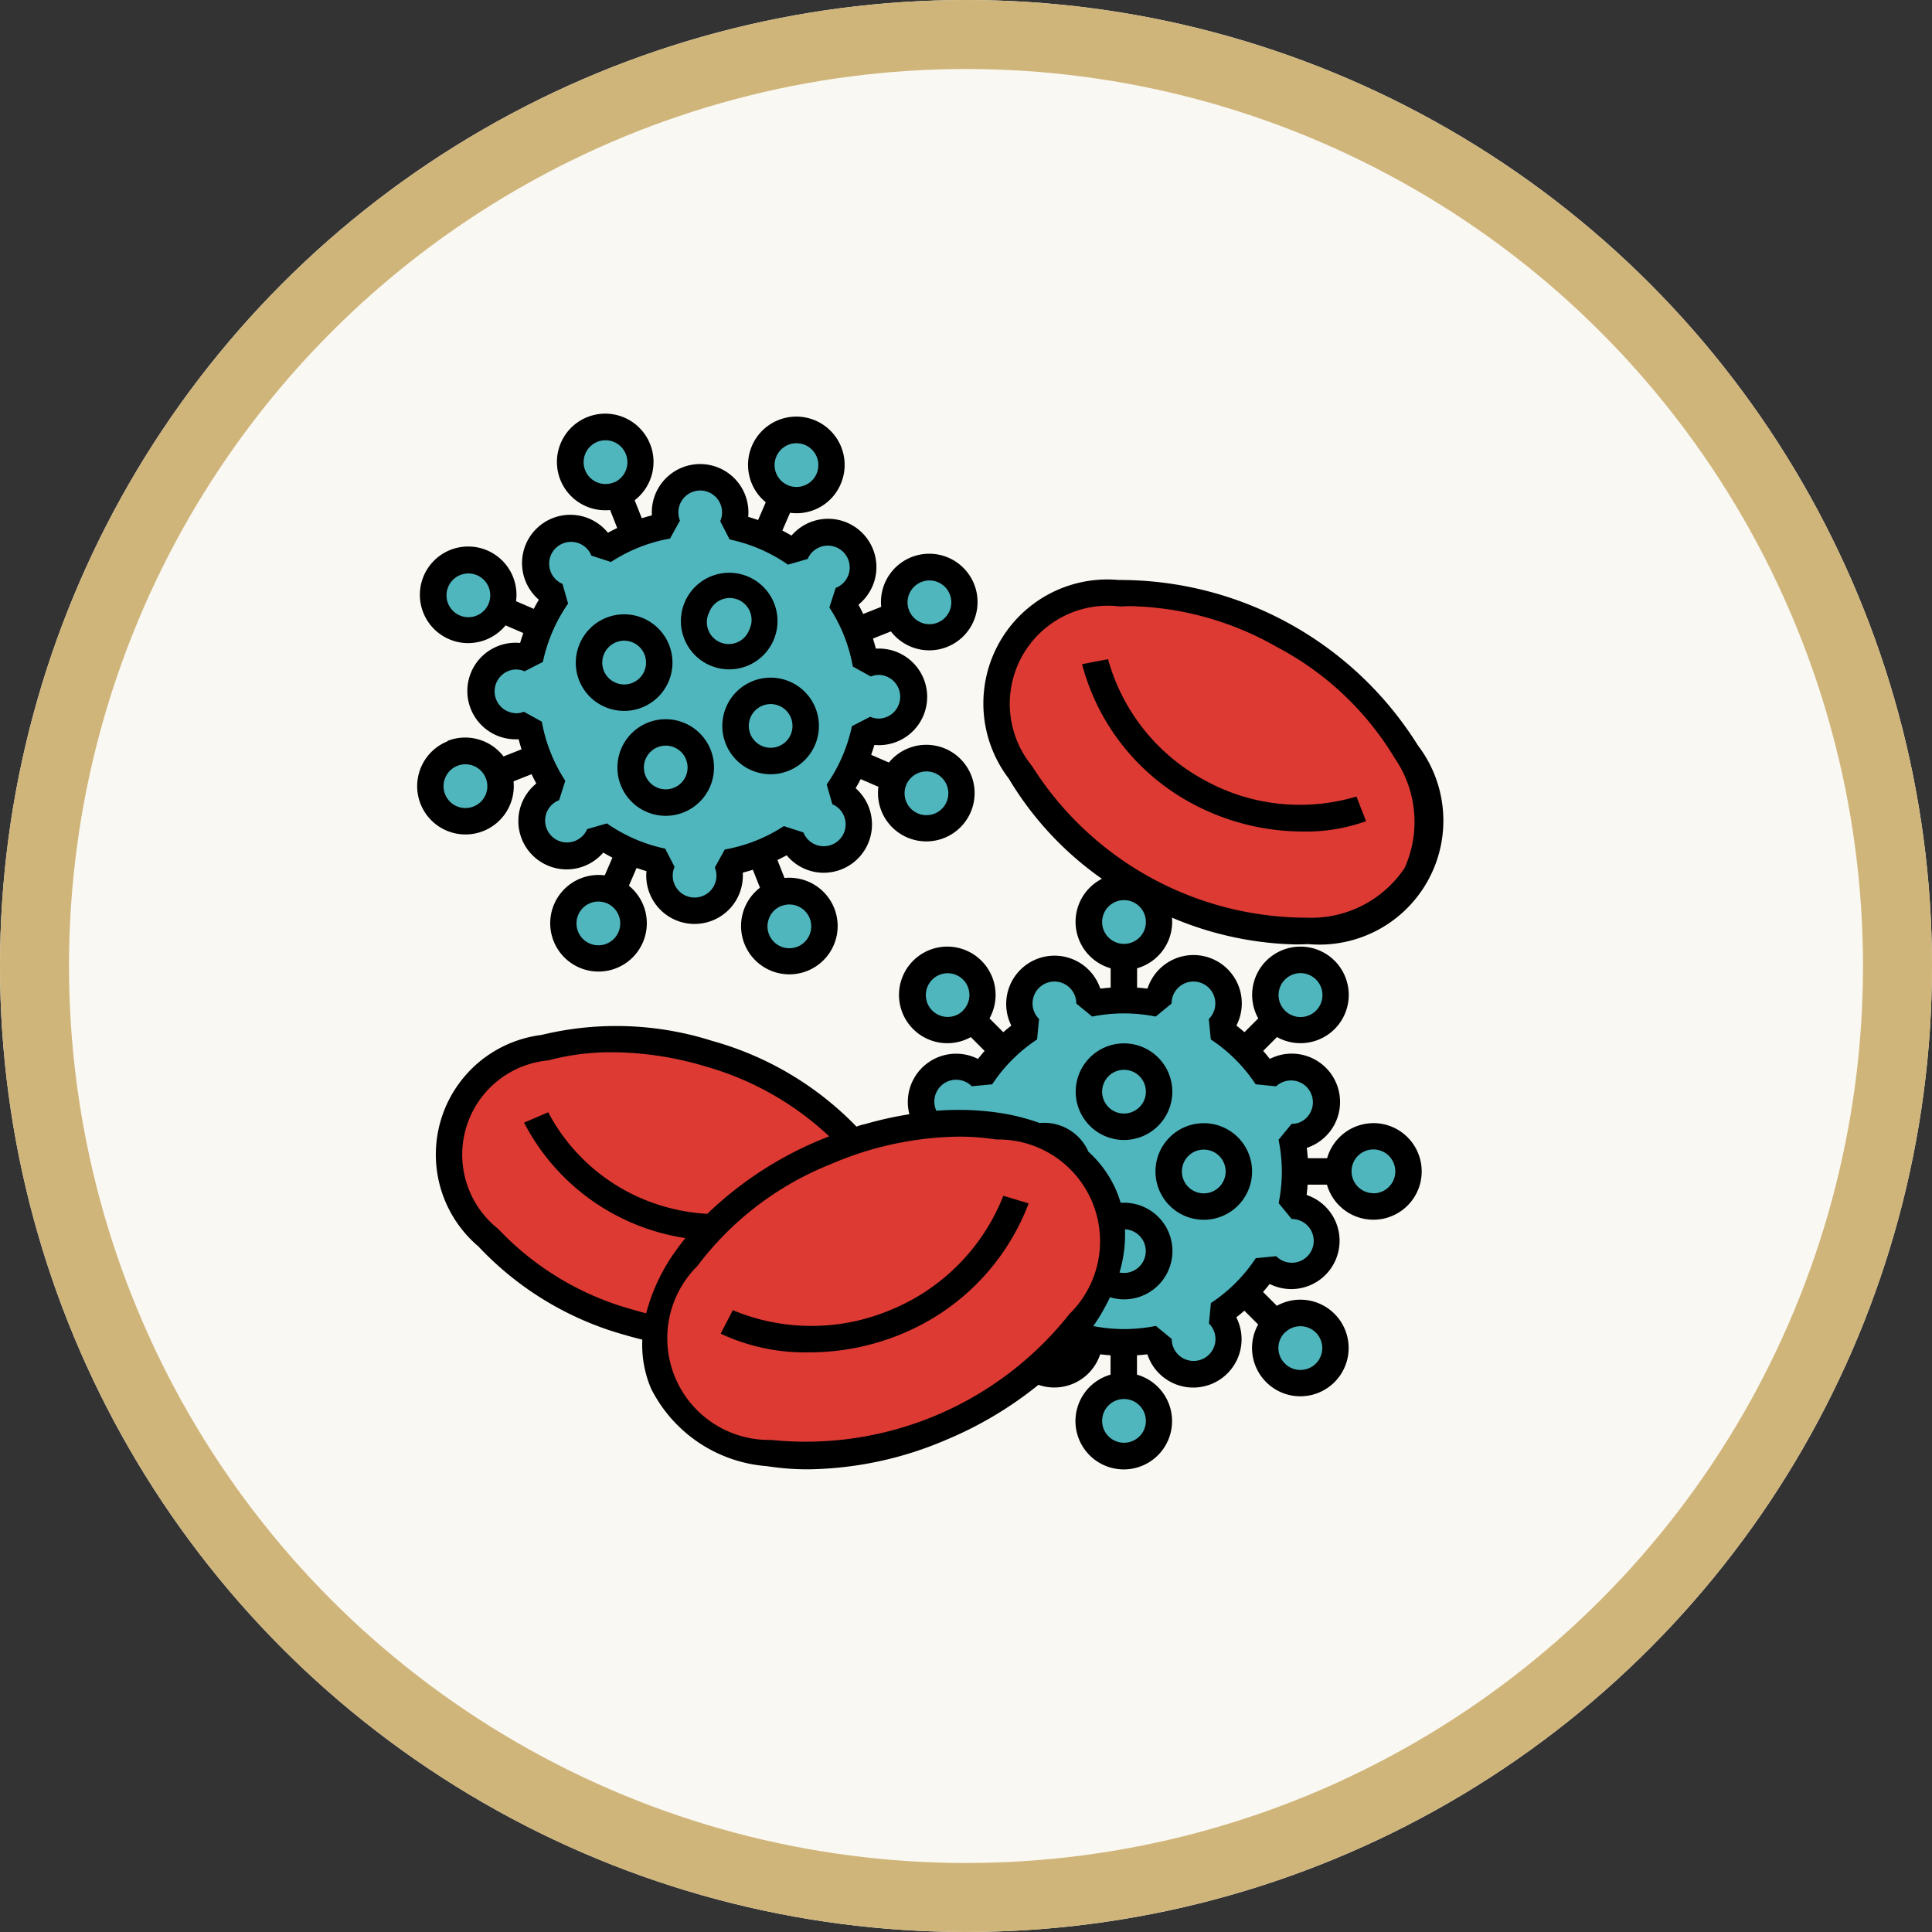<svg xmlns="http://www.w3.org/2000/svg" width="56" height="56" viewBox="0 0 56 56">
  <rect x="0" y="0" width="56" height="56" fill="#333333" stroke="none"/>
  <g id="Grupo_1130929" data-name="Grupo 1130929" transform="translate(-180 -3033)">
    <g id="Grupo_1106274" data-name="Grupo 1106274" transform="translate(0 6)">
      <g id="Elipse_12227" data-name="Elipse 12227" transform="translate(180 3027)" fill="#faf8f2" stroke="#d0b57a" stroke-width="2">
        <circle cx="28" cy="28" r="28" stroke="none"/>
        <circle cx="28" cy="28" r="27" fill="none"/>
      </g>
    </g>
    <g id="virus" transform="translate(171.149 3024.83)">
      <g id="Grupo_1130928" data-name="Grupo 1130928" transform="translate(20.85 20.17)">
        <g id="Grupo_1130870" data-name="Grupo 1130870" transform="translate(15.265 3.175)">
          <ellipse id="Elipse_12416" data-name="Elipse 12416" cx="4.193" cy="6.721" rx="4.193" ry="6.721" transform="translate(0 7.338) rotate(-61.051)" fill="#dc3a33"/>
          <g id="Grupo_1130869" data-name="Grupo 1130869" transform="translate(1.296 1.626)">
            <path id="Trazado_912745" data-name="Trazado 912745" d="M152.252,59.43a10.188,10.188,0,0,0-8.674-4.794,3.593,3.593,0,0,0-3.183,5.759,9.474,9.474,0,0,0,3.715,3.523A9.692,9.692,0,0,0,148.7,65.2q.187,0,.37-.01a3.593,3.593,0,0,0,3.183-5.759Zm-.381,3.549h0a3.254,3.254,0,0,1-2.842,1.446,9.43,9.43,0,0,1-7.964-4.4,2.843,2.843,0,0,1,2.554-4.621q.164-.009.332-.009a8.917,8.917,0,0,1,4.216,1.185,8.7,8.7,0,0,1,3.416,3.225A3.254,3.254,0,0,1,151.87,62.978Z" transform="translate(-139.714 -54.626)"/>
            <path id="Trazado_912746" data-name="Trazado 912746" d="M163.363,74.669a5.711,5.711,0,0,1-2.77-3.492l-.753.144a6.436,6.436,0,0,0,3.152,4.019,6.809,6.809,0,0,0,3.261.832,5.12,5.12,0,0,0,1.819-.3l-.279-.714A5.71,5.71,0,0,1,163.363,74.669Z" transform="translate(-157.036 -68.871)"/>
          </g>
        </g>
        <g id="Grupo_1130900" data-name="Grupo 1130900" transform="translate(0.091 0)">
          <g id="Grupo_1130876" data-name="Grupo 1130876" transform="translate(0.077 4.149)">
            <g id="Grupo_1130875" data-name="Grupo 1130875" transform="translate(0 0)">
              <g id="Grupo_1130874" data-name="Grupo 1130874">
                <g id="Grupo_1130873" data-name="Grupo 1130873">
                  <g id="Grupo_1130871" data-name="Grupo 1130871" transform="translate(13.454)">
                    <circle id="Elipse_12417" data-name="Elipse 12417" cx="1.017" cy="1.017" r="1.017" transform="translate(0 0.748) rotate(-21.589)" fill="#4fb6bd"/>
                  </g>
                  <g id="Grupo_1130872" data-name="Grupo 1130872" transform="translate(0 5.325)">
                    <circle id="Elipse_12418" data-name="Elipse 12418" cx="1.017" cy="1.017" r="1.017" transform="translate(0 0.748) rotate(-21.589)" fill="#4fb6bd"/>
                  </g>
                </g>
              </g>
            </g>
          </g>
          <g id="Grupo_1130881" data-name="Grupo 1130881" transform="translate(4.141 0.085)">
            <g id="Grupo_1130880" data-name="Grupo 1130880" transform="translate(0 0)">
              <g id="Grupo_1130879" data-name="Grupo 1130879">
                <g id="Grupo_1130877" data-name="Grupo 1130877">
                  <circle id="Elipse_12419" data-name="Elipse 12419" cx="1.017" cy="1.017" r="1.017" transform="translate(0 0.748) rotate(-21.589)" fill="#4fb6bd"/>
                </g>
                <g id="Grupo_1130878" data-name="Grupo 1130878" transform="translate(5.325 13.454)">
                  <circle id="Elipse_12420" data-name="Elipse 12420" cx="1.017" cy="1.017" r="1.017" transform="translate(0 0.748) rotate(-21.589)" fill="#4fb6bd"/>
                </g>
              </g>
            </g>
          </g>
          <g id="Grupo_1130887" data-name="Grupo 1130887" transform="translate(3.919 0.147)">
            <g id="Grupo_1130886" data-name="Grupo 1130886" transform="translate(0 0)">
              <g id="Grupo_1130885" data-name="Grupo 1130885">
                <g id="Grupo_1130884" data-name="Grupo 1130884">
                  <g id="Grupo_1130882" data-name="Grupo 1130882" transform="translate(5.74)">
                    <circle id="Elipse_12421" data-name="Elipse 12421" cx="1.017" cy="1.017" r="1.017" transform="translate(0 1.867) rotate(-66.613)" fill="#4fb6bd"/>
                  </g>
                  <g id="Grupo_1130883" data-name="Grupo 1130883" transform="translate(0 13.279)">
                    <circle id="Elipse_12422" data-name="Elipse 12422" cx="1.017" cy="1.017" r="1.017" transform="translate(0 1.867) rotate(-66.613)" fill="#4fb6bd"/>
                  </g>
                </g>
              </g>
            </g>
          </g>
          <g id="Grupo_1130891" data-name="Grupo 1130891" transform="translate(0.15 3.916)">
            <g id="Grupo_1130890" data-name="Grupo 1130890" transform="translate(0 0)">
              <g id="Grupo_1130888" data-name="Grupo 1130888" transform="translate(13.279 5.74)">
                <circle id="Elipse_12423" data-name="Elipse 12423" cx="1.017" cy="1.017" r="1.017" transform="translate(0 1.867) rotate(-66.613)" fill="#4fb6bd"/>
              </g>
              <g id="Grupo_1130889" data-name="Grupo 1130889">
                <circle id="Elipse_12424" data-name="Elipse 12424" cx="1.017" cy="1.017" r="1.017" transform="translate(0 1.867) rotate(-66.613)" fill="#4fb6bd"/>
              </g>
            </g>
          </g>
          <path id="Trazado_912747" data-name="Trazado 912747" d="M45.411,42.753a1.014,1.014,0,0,0-.332-.228,5,5,0,0,0,.792-1.831A1.017,1.017,0,1,0,45.9,38.82a4.983,4.983,0,0,0-.735-1.855,1.017,1.017,0,1,0-1.3-1.346,5,5,0,0,0-1.831-.792,1.017,1.017,0,1,0-1.873-.028,4.983,4.983,0,0,0-1.855.735,1.017,1.017,0,1,0-1.346,1.3,5,5,0,0,0-.792,1.831,1.017,1.017,0,1,0-.028,1.873A4.983,4.983,0,0,0,36.87,42.4a1.017,1.017,0,1,0,1.3,1.346A5,5,0,0,0,40,44.535a1.017,1.017,0,1,0,1.873.028,4.983,4.983,0,0,0,1.855-.735,1.017,1.017,0,1,0,1.678-1.075Z" transform="translate(-32.892 -31.557)" fill="#4fb6bd"/>
          <g id="Grupo_1130895" data-name="Grupo 1130895" transform="translate(5.872 4.663)">
            <g id="Grupo_1130894" data-name="Grupo 1130894" transform="translate(0 0)">
              <g id="Grupo_1130892" data-name="Grupo 1130892" transform="translate(1.835)">
                <circle id="Elipse_12425" data-name="Elipse 12425" cx="1.017" cy="1.017" r="1.017" transform="translate(0 1.867) rotate(-66.613)" fill="#4fb6bd"/>
              </g>
              <g id="Grupo_1130893" data-name="Grupo 1130893" transform="translate(0 4.246)">
                <circle id="Elipse_12426" data-name="Elipse 12426" cx="1.017" cy="1.017" r="1.017" transform="translate(0 1.867) rotate(-66.613)" fill="#4fb6bd"/>
              </g>
            </g>
          </g>
          <g id="Grupo_1130899" data-name="Grupo 1130899" transform="translate(4.667 5.869)">
            <g id="Grupo_1130898" data-name="Grupo 1130898" transform="translate(0 0)">
              <g id="Grupo_1130896" data-name="Grupo 1130896" transform="translate(4.246 1.835)">
                <circle id="Elipse_12427" data-name="Elipse 12427" cx="1.017" cy="1.017" r="1.017" transform="translate(0 1.867) rotate(-66.613)" fill="#4fb6bd"/>
              </g>
              <g id="Grupo_1130897" data-name="Grupo 1130897">
                <circle id="Elipse_12428" data-name="Elipse 12428" cx="1.017" cy="1.017" r="1.017" transform="translate(0 1.867) rotate(-66.613)" fill="#4fb6bd"/>
              </g>
            </g>
          </g>
          <path id="Trazado_912748" data-name="Trazado 912748" d="M22.39,29.656A1.4,1.4,0,1,0,24.3,30.818l.522-.207c.044.09.089.18.138.268q-.042.035-.082.073a1.4,1.4,0,1,0,1.949,2.01q.039-.038.075-.079c.086.051.175.1.264.146l-.222.514a1.4,1.4,0,1,0,.7.3l.222-.514c.1.033.191.064.287.092q-.005.054-.006.109a1.4,1.4,0,0,0,1.378,1.421h.022a1.4,1.4,0,0,0,1.4-1.378q0-.055,0-.11c.1-.025.194-.053.29-.083l.206.521a1.4,1.4,0,1,0,.712-.282l-.206-.521c.09-.044.18-.089.268-.138q.035.042.073.082a1.391,1.391,0,0,0,.983.425h.022a1.4,1.4,0,0,0,1-2.375q-.038-.039-.079-.075c.051-.086.1-.175.146-.264l.514.222a1.4,1.4,0,0,0,.832,1.468h0a1.4,1.4,0,1,0-.527-2.171l-.514-.222c.033-.1.064-.191.092-.287q.054.005.109.006a1.4,1.4,0,1,0,.043-2.8c-.037,0-.073,0-.11,0-.025-.1-.053-.194-.083-.29l.521-.207a1.4,1.4,0,0,0,1.626.45,1.4,1.4,0,1,0-1.908-1.162l-.521.206c-.044-.09-.089-.18-.138-.268q.042-.035.082-.073a1.4,1.4,0,1,0-1.949-2.01q-.039.038-.075.079c-.086-.051-.175-.1-.264-.146l.223-.515a1.386,1.386,0,0,0,1.467-.831h0a1.4,1.4,0,1,0-2.171.527l-.222.514c-.1-.033-.191-.064-.287-.092q.005-.054.006-.109a1.4,1.4,0,0,0-1.378-1.421h-.022a1.4,1.4,0,0,0-1.4,1.378q0,.055,0,.11c-.1.025-.194.053-.29.083l-.207-.522a1.4,1.4,0,1,0-.85.29c.046,0,.092,0,.138-.007l.206.521c-.09.044-.18.089-.268.138q-.035-.042-.073-.082a1.4,1.4,0,1,0-2.01,1.949q.038.039.079.075c-.051.086-.1.175-.146.264l-.514-.222a1.4,1.4,0,1,0-1.943,1.1h0a1.391,1.391,0,0,0,.554.115,1.406,1.406,0,0,0,1.085-.514l.514.222c-.033.1-.064.191-.092.287q-.054-.005-.109-.006a1.4,1.4,0,0,0-1.421,1.378,1.4,1.4,0,0,0,1.378,1.421c.037,0,.073,0,.11,0,.025.1.053.194.083.29l-.522.207a1.4,1.4,0,0,0-1.625-.45Zm.749,1.891a.634.634,0,1,1,.356-.823A.63.63,0,0,1,23.139,31.547Zm12.548-.634a.634.634,0,1,1,.33.833h0a.634.634,0,0,1-.33-.833Zm.086-5.535a.634.634,0,1,1-.007.485A.63.63,0,0,1,35.772,25.378Zm-12.2.3a.634.634,0,0,1-.833.33h0a.634.634,0,1,1,.833-.33Zm3.768,9.509a.634.634,0,1,1,.007-.485.63.63,0,0,1-.007.485Zm4.72-.755a.634.634,0,1,1-.348.338A.633.633,0,0,1,32.06,34.429ZM31.919,21.4a.634.634,0,1,1-.007.485.63.63,0,0,1,.007-.485Zm-4.72.755a.634.634,0,1,1,.356-.823A.635.635,0,0,1,27.2,22.159Zm-2.843,6.687a.634.634,0,0,1,.01-1.267h.01a.63.63,0,0,1,.245.053l.53-.272a4.624,4.624,0,0,1,.731-1.691l-.164-.572a.634.634,0,0,1-.193-1.038.645.645,0,0,1,.451-.179.635.635,0,0,1,.581.4l.567.183a4.572,4.572,0,0,1,1.712-.678l.288-.521a.634.634,0,0,1,.587-.872h.01a.634.634,0,0,1,.57.889l.272.529a4.617,4.617,0,0,1,1.691.731l.572-.165a.628.628,0,0,1,.142-.207.634.634,0,1,1,.67,1.046l-.183.567a4.571,4.571,0,0,1,.679,1.712l.521.288a.657.657,0,0,1,.248-.046.634.634,0,0,1-.01,1.267h-.01a.63.63,0,0,1-.245-.053l-.53.272a4.625,4.625,0,0,1-.731,1.691l.164.572a.634.634,0,0,1,.193,1.038.637.637,0,0,1-.451.179.635.635,0,0,1-.581-.4l-.567-.183a4.572,4.572,0,0,1-1.712.678l-.288.521a.634.634,0,0,1-.587.872h-.01a.634.634,0,0,1-.57-.889l-.272-.529a4.618,4.618,0,0,1-1.69-.731l-.572.165a.627.627,0,0,1-.142.207.634.634,0,1,1-.67-1.046L25.8,30.8a4.571,4.571,0,0,1-.679-1.712L24.6,28.8a.658.658,0,0,1-.248.046Z" transform="translate(-21.505 -20.17)"/>
          <path id="Trazado_912749" data-name="Trazado 912749" d="M77.2,55.883a1.4,1.4,0,1,0-.746-.769A1.4,1.4,0,0,0,77.2,55.883Zm-.026-1.536a.634.634,0,1,1,1.163.5h0a.634.634,0,1,1-1.163-.5Z" transform="translate(-68.709 -48.596)"/>
          <path id="Trazado_912750" data-name="Trazado 912750" d="M63.294,84.51a1.4,1.4,0,1,0,1.841-.729A1.4,1.4,0,0,0,63.294,84.51Zm1.874.322a.633.633,0,1,1-.338-.348A.63.63,0,0,1,65.169,84.832Z" transform="translate(-57.373 -74.819)"/>
          <path id="Trazado_912751" data-name="Trazado 912751" d="M85.117,75.865a1.4,1.4,0,1,0,1.841-.729A1.4,1.4,0,0,0,85.117,75.865Zm1.874.322a.633.633,0,1,1-.338-.348A.63.63,0,0,1,86.991,76.187Z" transform="translate(-76.155 -67.379)"/>
          <path id="Trazado_912752" data-name="Trazado 912752" d="M55.378,64.528h0a1.4,1.4,0,1,0-.729-1.841A1.393,1.393,0,0,0,55.378,64.528Zm-.026-1.537a.634.634,0,1,1,.33.833A.63.63,0,0,1,55.352,62.991Z" transform="translate(-49.932 -56.037)"/>
        </g>
        <g id="Grupo_1130927" data-name="Grupo 1130927" transform="translate(0 13.323)">
          <ellipse id="Elipse_12429" data-name="Elipse 12429" cx="4.063" cy="6.511" rx="4.063" ry="6.511" transform="translate(0 11.14) rotate(-73.449)" fill="#dc3a33"/>
          <g id="Grupo_1130905" data-name="Grupo 1130905" transform="translate(14.023 2.081)">
            <g id="Grupo_1130904" data-name="Grupo 1130904" transform="translate(0 0)">
              <g id="Grupo_1130903" data-name="Grupo 1130903">
                <g id="Grupo_1130901" data-name="Grupo 1130901" transform="translate(10.229)">
                  <circle id="Elipse_12430" data-name="Elipse 12430" cx="1.017" cy="1.017" r="1.017" transform="translate(0 1.438) rotate(-45)" fill="#4fb6bd"/>
                </g>
                <g id="Grupo_1130902" data-name="Grupo 1130902" transform="translate(0 10.226)">
                  <circle id="Elipse_12431" data-name="Elipse 12431" cx="1.017" cy="1.017" r="1.017" transform="translate(0 1.438) rotate(-45)" fill="#4fb6bd"/>
                </g>
              </g>
            </g>
          </g>
          <g id="Grupo_1130909" data-name="Grupo 1130909" transform="translate(14.024 2.08)">
            <g id="Grupo_1130908" data-name="Grupo 1130908" transform="translate(0 0)">
              <g id="Grupo_1130907" data-name="Grupo 1130907">
                <g id="Grupo_1130906" data-name="Grupo 1130906">
                  <circle id="Elipse_12432" data-name="Elipse 12432" cx="1.017" cy="1.017" r="1.017" transform="translate(0 1.438) rotate(-45)" fill="#4fb6bd"/>
                  <circle id="Elipse_12433" data-name="Elipse 12433" cx="1.017" cy="1.017" r="1.017" transform="translate(10.226 11.666) rotate(-45)" fill="#4fb6bd"/>
                </g>
              </g>
            </g>
          </g>
          <g id="Grupo_1130915" data-name="Grupo 1130915" transform="translate(19.563 0.383)">
            <g id="Grupo_1130914" data-name="Grupo 1130914">
              <g id="Grupo_1130913" data-name="Grupo 1130913">
                <g id="Grupo_1130912" data-name="Grupo 1130912">
                  <g id="Grupo_1130910" data-name="Grupo 1130910">
                    <circle id="Elipse_12434" data-name="Elipse 12434" cx="1.017" cy="1.017" r="1.017" fill="#4fb6bd"/>
                  </g>
                  <g id="Grupo_1130911" data-name="Grupo 1130911" transform="translate(0 14.465)">
                    <circle id="Elipse_12435" data-name="Elipse 12435" cx="1.017" cy="1.017" r="1.017" fill="#4fb6bd"/>
                  </g>
                </g>
              </g>
            </g>
          </g>
          <g id="Grupo_1130918" data-name="Grupo 1130918" transform="translate(12.331 7.616)">
            <g id="Grupo_1130917" data-name="Grupo 1130917">
              <g id="Grupo_1130916" data-name="Grupo 1130916" transform="translate(14.465)">
                <circle id="Elipse_12436" data-name="Elipse 12436" cx="1.017" cy="1.017" r="1.017" fill="#4fb6bd"/>
              </g>
              <circle id="Elipse_12437" data-name="Elipse 12437" cx="1.017" cy="1.017" r="1.017" fill="#4fb6bd"/>
            </g>
          </g>
          <path id="Trazado_912753" data-name="Trazado 912753" d="M137.487,142.5a1.013,1.013,0,0,0-.4-.078,5,5,0,0,0,0-2,1.017,1.017,0,1,0-.718-1.731,4.983,4.983,0,0,0-1.411-1.411,1.017,1.017,0,1,0-1.731-.718,5,5,0,0,0-2,0,1.017,1.017,0,1,0-1.731.718A4.982,4.982,0,0,0,128.1,138.7a1.017,1.017,0,1,0-.718,1.731,5,5,0,0,0,0,2,1.017,1.017,0,1,0,.718,1.731,4.983,4.983,0,0,0,1.411,1.411,1.017,1.017,0,1,0,1.731.718,5,5,0,0,0,2,0,1.017,1.017,0,1,0,1.731-.718,4.983,4.983,0,0,0,1.411-1.411,1.017,1.017,0,1,0,1.114-1.653Z" transform="translate(-111.654 -132.793)" fill="#4fb6bd"/>
          <g id="Grupo_1130922" data-name="Grupo 1130922" transform="translate(19.563 5.303)">
            <g id="Grupo_1130921" data-name="Grupo 1130921">
              <g id="Grupo_1130919" data-name="Grupo 1130919">
                <circle id="Elipse_12438" data-name="Elipse 12438" cx="1.017" cy="1.017" r="1.017" fill="#4fb6bd"/>
              </g>
              <g id="Grupo_1130920" data-name="Grupo 1130920" transform="translate(0 4.625)">
                <circle id="Elipse_12439" data-name="Elipse 12439" cx="1.017" cy="1.017" r="1.017" fill="#4fb6bd"/>
              </g>
            </g>
          </g>
          <g id="Grupo_1130926" data-name="Grupo 1130926" transform="translate(17.251 7.616)">
            <g id="Grupo_1130925" data-name="Grupo 1130925">
              <g id="Grupo_1130923" data-name="Grupo 1130923" transform="translate(4.625)">
                <circle id="Elipse_12440" data-name="Elipse 12440" cx="1.017" cy="1.017" r="1.017" fill="#4fb6bd"/>
              </g>
              <g id="Grupo_1130924" data-name="Grupo 1130924">
                <circle id="Elipse_12441" data-name="Elipse 12441" cx="1.017" cy="1.017" r="1.017" fill="#4fb6bd"/>
              </g>
            </g>
          </g>
          <ellipse id="Elipse_12442" data-name="Elipse 12442" cx="6.941" cy="4.331" rx="6.941" ry="4.331" transform="translate(5.536 10.786) rotate(-22.95)" fill="#dc3a33"/>
          <path id="Trazado_912754" data-name="Trazado 912754" d="M52.728,123.027a1.4,1.4,0,0,0-1.345,1.017h-.56c-.007-.1-.017-.2-.029-.3.034-.011.068-.024.1-.038a1.4,1.4,0,1,0-1.072-2.587q-.051.021-.1.046c-.062-.08-.126-.157-.192-.233l.4-.4A1.4,1.4,0,0,0,51.6,120.3h0a1.4,1.4,0,1,0-2.213-.309l-.4.4c-.076-.066-.153-.13-.233-.192q.025-.049.046-.1a1.4,1.4,0,1,0-2.587-1.071c-.014.034-.027.068-.038.1-.1-.013-.2-.022-.3-.029v-.561a1.4,1.4,0,1,0-.766,0v.561c-.1.007-.2.017-.3.029q-.017-.052-.038-.1a1.4,1.4,0,0,0-2.587,1.071q.021.051.046.1c-.08.061-.157.126-.233.192l-.4-.4a1.4,1.4,0,1,0-.542.542l.4.4c-.066.076-.13.153-.192.233q-.049-.025-.1-.046a1.4,1.4,0,0,0-1.888,1.649,10.59,10.59,0,0,0-1.283.285,1.386,1.386,0,0,0-.25.074,9.255,9.255,0,0,0-4.172-2.482,9.191,9.191,0,0,0-4.963-.175,3.493,3.493,0,0,0-1.824,6.13,9.19,9.19,0,0,0,4.251,2.567c.166.049.332.093.5.134a3.245,3.245,0,0,0,.25,1.411,4.1,4.1,0,0,0,3.359,2.256,7.7,7.7,0,0,0,1.2.092,10.444,10.444,0,0,0,4.02-.864,10.917,10.917,0,0,0,2.653-1.585,1.4,1.4,0,0,0,1.752-.785q.021-.051.038-.1c.1.013.2.022.3.029v.561a1.4,1.4,0,1,0,.766,0v-.561c.1-.007.2-.017.3-.029q.017.052.038.1a1.4,1.4,0,0,0,2.587-1.072q-.021-.051-.046-.1c.08-.061.157-.126.233-.192l.4.4a1.4,1.4,0,1,0,.542-.542l-.4-.4c.066-.076.13-.153.192-.233q.049.025.1.046a1.4,1.4,0,0,0,1.071-2.587q-.051-.021-.1-.038c.013-.1.022-.2.029-.3h.56a1.4,1.4,0,1,0,1.345-1.783Zm-2.566-4.162a.634.634,0,0,1,.9.9h0a.634.634,0,1,1-.9-.9Zm-9.332.9a.633.633,0,1,1,0-.9A.634.634,0,0,1,40.829,119.761Zm9.332,9.332a.634.634,0,1,1,0,.9A.632.632,0,0,1,50.161,129.093Zm-5.3-11.9a.634.634,0,1,1,.634.634A.634.634,0,0,1,44.862,117.194ZM31.646,128.539c-.13-.033-.26-.068-.39-.107a8.42,8.42,0,0,1-3.9-2.34,2.743,2.743,0,0,1,1.453-4.884,7.01,7.01,0,0,1,1.855-.236,9.485,9.485,0,0,1,2.687.407,8.691,8.691,0,0,1,3.6,2.03c-.088.035-.175.07-.263.106a10.539,10.539,0,0,0-3.271,2.141,5.616,5.616,0,0,1-1.273-.22,5.52,5.52,0,0,1-3.338-2.724l-.7.3a6.326,6.326,0,0,0,4.677,3.346c-.1.122-.192.244-.28.369A5.431,5.431,0,0,0,31.646,128.539Zm12.284,0a9.751,9.751,0,0,1-8.665,3.67,2.948,2.948,0,0,1-2.135-5.041,9,9,0,0,1,3.861-2.95,9.665,9.665,0,0,1,3.718-.8,6.95,6.95,0,0,1,1.087.083,2.949,2.949,0,0,1,2.135,5.041Zm2.2,3.118a.634.634,0,1,1-.634-.634A.634.634,0,0,1,46.129,131.66Zm3.941-7.233a4.613,4.613,0,0,1-.093.921l.378.46a.657.657,0,0,1,.246.048.634.634,0,1,1-.694,1.03l-.593.058a4.572,4.572,0,0,1-1.3,1.3l-.057.593a.634.634,0,1,1-1.079.448l-.46-.378a4.647,4.647,0,0,1-1.812.005,6.123,6.123,0,0,0,.484-.836,1.4,1.4,0,1,0,.407-2.739c-.033,0-.065,0-.1,0a3.171,3.171,0,0,0-.123-.345,3.238,3.238,0,0,0-.81-1.133,1.4,1.4,0,0,0-1.282-.839c-.044,0-.087,0-.13.007a6.074,6.074,0,0,0-1.137-.29,8.077,8.077,0,0,0-1.859-.066.633.633,0,0,1,1.026-.71l.593-.057a4.572,4.572,0,0,1,1.3-1.3l.058-.593a.634.634,0,1,1,1.079-.448l.46.378a4.648,4.648,0,0,1,1.842,0l.46-.378a.634.634,0,1,1,1.079.448l.058.593a4.57,4.57,0,0,1,1.3,1.3l.593.058A.634.634,0,1,1,50.6,123a.656.656,0,0,1-.246.048l-.378.46A4.612,4.612,0,0,1,50.07,124.427Zm-4.546,1.68a.633.633,0,1,1-.16,1.252A3.818,3.818,0,0,0,45.524,126.107Zm7.2-1.047a.634.634,0,1,1,.634-.634A.634.634,0,0,1,52.728,125.061Z" transform="translate(-24.915 -115.795)"/>
          <path id="Trazado_912755" data-name="Trazado 912755" d="M161.316,152.509a1.4,1.4,0,1,0-1.4,1.4A1.4,1.4,0,0,0,161.316,152.509Zm-1.4.634a.634.634,0,1,1,.634-.634A.634.634,0,0,1,159.916,153.142Z" transform="translate(-139.335 -146.189)"/>
          <path id="Trazado_912756" data-name="Trazado 912756" d="M176.513,167.706a1.4,1.4,0,1,0,1.4,1.4A1.4,1.4,0,0,0,176.513,167.706Zm0,2.034a.634.634,0,1,1,.634-.634A.634.634,0,0,1,176.513,169.74Z" transform="translate(-153.62 -160.473)"/>
          <path id="Trazado_912757" data-name="Trazado 912757" d="M89.625,186.071a5.911,5.911,0,0,1-4.614.024l-.352.681a5.758,5.758,0,0,0,2.556.541,6.97,6.97,0,0,0,2.708-.541A6.633,6.633,0,0,0,93.586,183l-.734-.221A5.911,5.911,0,0,1,89.625,186.071Z" transform="translate(-75.769 -173.442)"/>
        </g>
      </g>
    </g>
  </g>
</svg>
